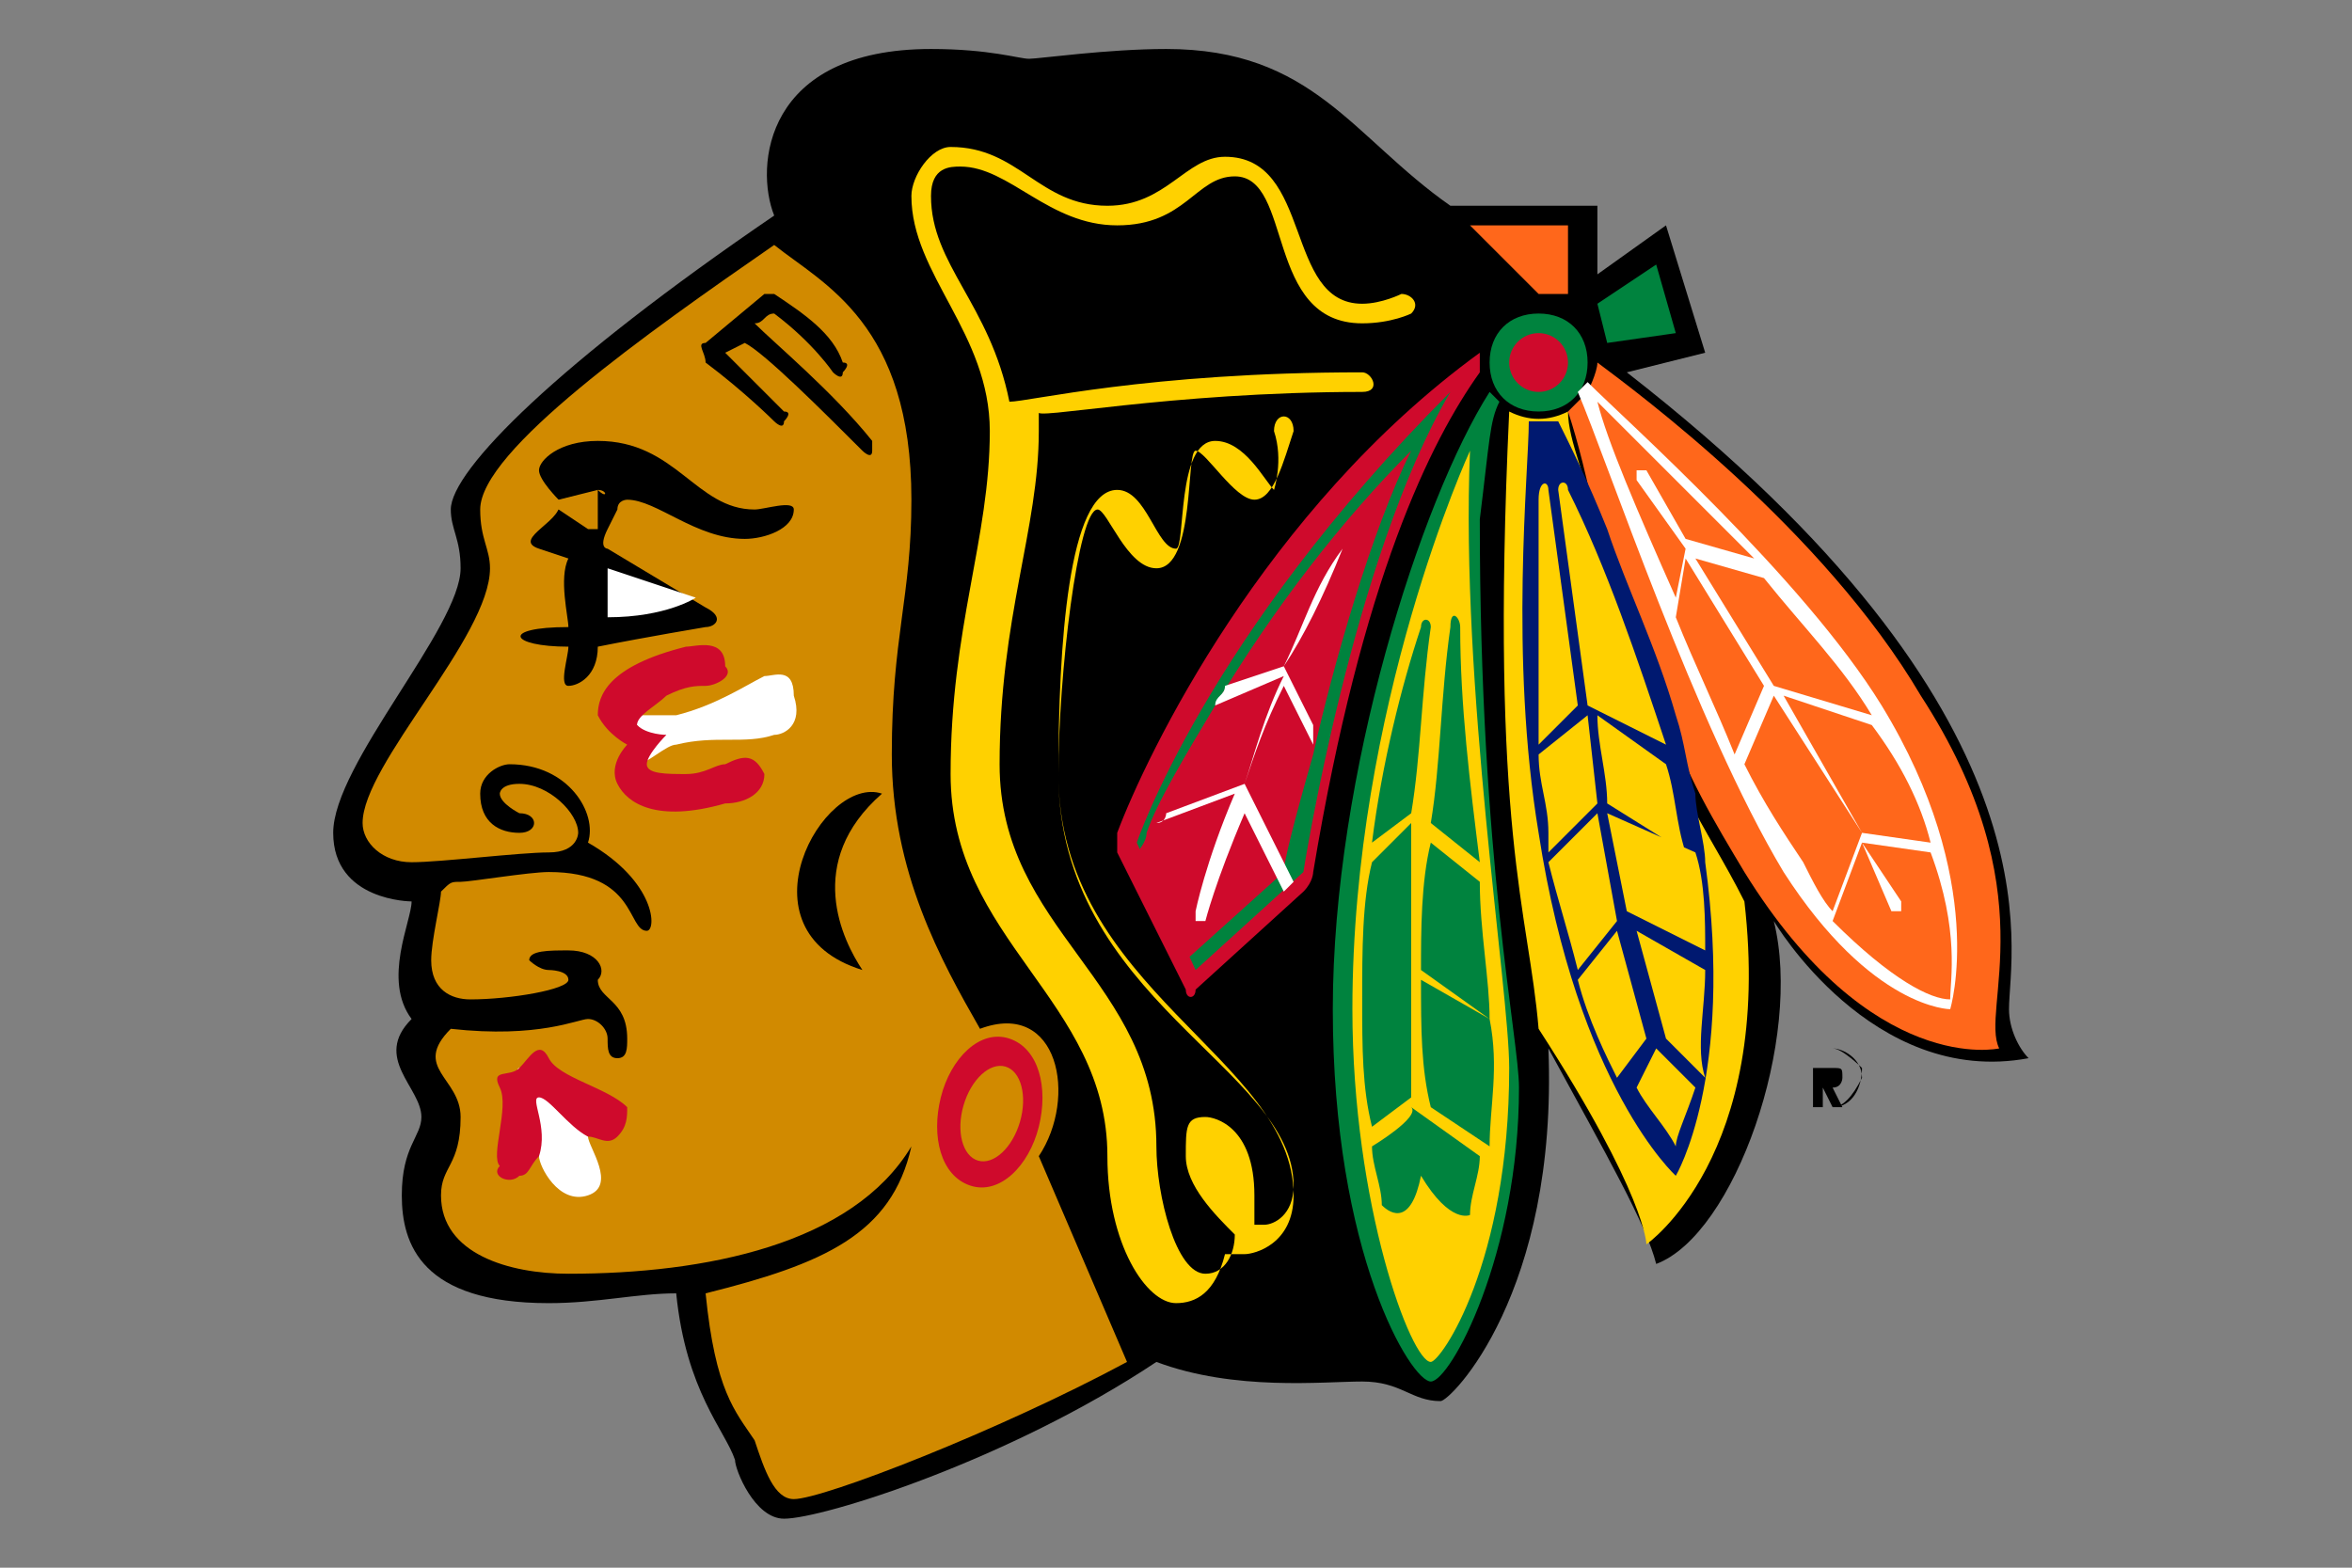 <?xml version="1.0" encoding="utf-8"?>
<!-- Generator: Adobe Illustrator 23.0.1, SVG Export Plug-In . SVG Version: 6.00 Build 0)  -->
<svg version="1.1" id="Ebene_1" xmlns="http://www.w3.org/2000/svg" xmlns:xlink="http://www.w3.org/1999/xlink" x="0px" y="0px"
	 viewBox="0 0 24 16" style="enable-background:new 0 0 24 16;" xml:space="preserve">
<rect x="0" y="0" width="24" height="16" fill="#808080" stroke="none"/>
<style type="text/css">
	.st0{fill:#D18A00;}
	.st1{fill:#FFFFFF;}
	.st2{fill:#CF0A2C;}
	.st3{fill:#00833E;}
	.st4{fill:#FFD100;}
	.st5{fill:#FF671B;}
	.st6{fill:#001970;}
</style>
<path d="M18.7,10.7c-0.2,0-0.3,0.2-0.3,0.3c0,0.2,0.2,0.3,0.3,0.3c0.2,0,0.3-0.2,0.3-0.4C19,10.9,18.8,10.7,18.7,10.7L18.7,10.7z
	 M18.7,11.3c-0.1,0-0.3-0.1-0.3-0.3c0,0,0,0,0,0c0-0.1,0.1-0.3,0.3-0.3c0.1,0,0.3,0.1,0.3,0.3C18.9,11.2,18.8,11.3,18.7,11.3
	C18.7,11.3,18.7,11.3,18.7,11.3z"/>
<path d="M18.8,11c0-0.1,0-0.1-0.1-0.1l0,0h-0.2v0.4h0.1v-0.2h0l0.1,0.2h0.1l-0.1-0.2C18.8,11.1,18.8,11,18.8,11L18.8,11z M18.7,11
	L18.7,11L18.7,11L18.7,11C18.7,10.9,18.7,11,18.7,11C18.7,11,18.7,11,18.7,11L18.7,11z"/>
<path d="M20.5,10.3c0-0.6,0.6-3-3.9-6.5l0.8-0.2L17,2.3l-0.7,0.5V2.1h-1.5c-1-0.7-1.4-1.6-2.9-1.6c-0.6,0-1.3,0.1-1.4,0.1
	c-0.1,0-0.4-0.1-1-0.1c-1.7,0-1.8,1.2-1.6,1.7C5.7,3.7,4.6,4.8,4.6,5.2c0,0.2,0.1,0.3,0.1,0.6c0,0.6-1.3,2-1.3,2.7
	c0,0.7,0.8,0.7,0.8,0.7c0,0.2-0.3,0.8,0,1.2c-0.4,0.4,0.1,0.7,0.1,1c0,0.2-0.2,0.3-0.2,0.8c0,0.5,0.2,1.1,1.5,1.1
	c0.5,0,0.9-0.1,1.3-0.1c0.1,1,0.5,1.4,0.6,1.7C7.5,15,7.7,15.5,8,15.5c0.4,0,2.3-0.6,3.8-1.6c0.8,0.3,1.7,0.2,2.1,0.2
	c0.4,0,0.5,0.2,0.8,0.2c0.1,0,1.2-1.1,1.1-3.6c0.6,1.1,1,1.8,1.1,2.2c0.8-0.3,1.5-2.3,1.2-3.5c0,0,1,1.7,2.6,1.4
	C20.6,10.7,20.5,10.5,20.5,10.3L20.5,10.3z"/>
<path class="st0" d="M10.6,11.8c0.4-0.6,0.2-1.6-0.6-1.3C9.6,9.8,9.1,8.9,9.1,7.7c0-1.2,0.2-1.6,0.2-2.6c0-1.8-0.9-2.2-1.4-2.6
	c-1.3,0.9-3,2.1-3,2.7C4.9,5.5,5,5.6,5,5.8c0,0.7-1.3,2-1.3,2.6c0,0.2,0.2,0.4,0.5,0.4s1.1-0.1,1.4-0.1c0.3,0,0.3-0.2,0.3-0.2
	C5.9,8.3,5.6,8,5.3,8C5.1,8,5.1,8.1,5.1,8.1c0,0.1,0.2,0.2,0.2,0.2c0.2,0,0.2,0.2,0,0.2c-0.2,0-0.4-0.1-0.4-0.4
	c0-0.2,0.2-0.3,0.3-0.3c0.6,0,0.9,0.5,0.8,0.8C6.7,9,6.7,9.5,6.6,9.5c-0.2,0-0.1-0.6-1-0.6C5.4,8.9,4.8,9,4.7,9C4.6,9,4.6,9,4.5,9.1
	c0,0.1-0.1,0.5-0.1,0.7c0,0.3,0.2,0.4,0.4,0.4c0.4,0,1-0.1,1-0.2c0-0.1-0.2-0.1-0.2-0.1c-0.1,0-0.2-0.1-0.2-0.1
	c0-0.1,0.2-0.1,0.4-0.1c0.3,0,0.4,0.2,0.3,0.3c0,0.2,0.3,0.2,0.3,0.6c0,0.1,0,0.2-0.1,0.2c-0.1,0-0.1-0.1-0.1-0.2
	c0-0.1-0.1-0.2-0.2-0.2c-0.1,0-0.5,0.2-1.4,0.1c-0.4,0.4,0.1,0.5,0.1,0.9c0,0.5-0.2,0.5-0.2,0.8c0,0.6,0.7,0.8,1.3,0.8
	c1.4,0,2.9-0.3,3.5-1.3c-0.2,0.9-0.9,1.2-2.1,1.5c0.1,1,0.3,1.2,0.5,1.5c0.1,0.3,0.2,0.6,0.4,0.6c0.3,0,2.1-0.7,3.4-1.4L10.6,11.8
	L10.6,11.8z"/>
<path d="M12.2,11.7c0,0-0.1,0-0.1,0.2c0,0.1,0.1,0.4,0.3,0.6c0-0.1,0-0.2,0-0.2C12.4,12.1,12.4,11.7,12.2,11.7L12.2,11.7z M8.8,9.9
	C8.6,9.6,8.2,8.8,9,8.1C8.4,7.9,7.5,9.5,8.8,9.9z M7.9,4.3c0,0,0.1,0.1,0.1,0c0,0,0.1-0.1,0-0.1C7.8,4,7.6,3.8,7.4,3.6l0.2-0.1
	c0.2,0.1,0.8,0.7,1.2,1.1c0,0,0.1,0.1,0.1,0c0,0,0-0.1,0-0.1C8.5,4,7.9,3.5,7.7,3.3c0.1,0,0.1-0.1,0.2-0.1c0.4,0.3,0.6,0.6,0.6,0.6
	c0,0,0.1,0.1,0.1,0c0,0,0,0,0,0c0,0,0.1-0.1,0-0.1C8.5,3.4,8.2,3.2,7.9,3c0,0-0.1,0-0.1,0L7.2,3.5c-0.1,0,0,0.1,0,0.2
	C7.6,4,7.9,4.3,7.9,4.3L7.9,4.3z M7.7,5.2c-0.6,0-0.8-0.7-1.6-0.7c-0.4,0-0.6,0.2-0.6,0.3c0,0.1,0.2,0.3,0.2,0.3
	c0.1,0.2-0.5,0.4-0.2,0.5l0.3,0.1c-0.1,0.2,0,0.6,0,0.7c-0.7,0-0.6,0.2,0,0.2c0,0.1-0.1,0.4,0,0.4c0.1,0,0.3-0.1,0.3-0.4
	c0.5-0.1,1.1-0.2,1.1-0.2c0.1,0,0.2-0.1,0-0.2l-1-0.6c0,0-0.1,0,0-0.2l0.1-0.2c0-0.1,0.1-0.1,0.1-0.1c0.3,0,0.7,0.4,1.2,0.4
	c0.2,0,0.5-0.1,0.5-0.3C8.1,5.1,7.8,5.2,7.7,5.2L7.7,5.2z"/>
<g>
	<path class="st1" d="M6.2,5.8c0,0.2,0,0.3,0,0.5c0.6,0,0.9-0.2,0.9-0.2S6.2,5.8,6.2,5.8z M5.3,10.9c-0.1,0,0.2,0.6,0.2,0.9
		c0,0.1,0.2,0.5,0.5,0.4c0.3-0.1,0-0.5,0-0.6C5.7,11.4,5.3,10.9,5.3,10.9z M7.8,6.9C7.6,7,7.3,7.2,6.9,7.3c-0.2,0-0.4,0-0.5,0
		c0.1,0.1,0.2,0.2,0.2,0.2S6.6,7.7,6.5,7.8c0.1,0,0.3-0.2,0.4-0.2c0.4-0.1,0.7,0,1-0.1c0.1,0,0.3-0.1,0.2-0.4
		C8.1,6.8,7.9,6.9,7.8,6.9L7.8,6.9z"/>
</g>
<g>
	<path class="st2" d="M10.3,10.6c-0.3-0.1-0.6,0.2-0.7,0.6c-0.1,0.4,0,0.8,0.3,0.9c0.3,0.1,0.6-0.2,0.7-0.6
		C10.7,11.1,10.6,10.7,10.3,10.6L10.3,10.6z M5.6,10.8c-0.1-0.2-0.2,0-0.3,0.1c-0.1,0.1-0.3,0-0.2,0.2c0.1,0.2-0.1,0.7,0,0.8
		C5,12,5.2,12.1,5.3,12c0.1,0,0.1-0.1,0.2-0.2c0.1-0.3-0.1-0.6,0-0.6c0.1,0,0.3,0.3,0.5,0.4c0.1,0,0.2,0.1,0.3,0
		c0.1-0.1,0.1-0.2,0.1-0.3C6.2,11.1,5.7,11,5.6,10.8L5.6,10.8z M7.4,7.8c-0.1,0-0.2,0.1-0.4,0.1c-0.2,0-0.4,0-0.4-0.1c0,0,0,0,0,0
		c0-0.1,0.2-0.3,0.2-0.3s-0.2,0-0.3-0.1c0,0,0,0,0,0c0-0.1,0.2-0.2,0.3-0.3C7,7,7.1,7,7.2,7c0.1,0,0.3-0.1,0.2-0.2
		C7.4,6.5,7.1,6.6,7,6.6C6.2,6.8,6.1,7.1,6.1,7.3c0.1,0.2,0.3,0.3,0.3,0.3S6.2,7.8,6.3,8c0.1,0.2,0.4,0.4,1.1,0.2
		c0.2,0,0.4-0.1,0.4-0.3C7.7,7.7,7.6,7.7,7.4,7.8L7.4,7.8z M15.1,3.6c-2.2,1.6-3.4,4.1-3.7,4.9c0,0,0,0.1,0,0.2l0.7,1.4
		c0,0.1,0.1,0.1,0.1,0l1.1-1c0.1-0.1,0.1-0.2,0.1-0.2c0.5-3,1.2-4.4,1.7-5.1C15.1,3.8,15.1,3.7,15.1,3.6C15.1,3.6,15.1,3.6,15.1,3.6
		L15.1,3.6z"/>
</g>
<g>
	<path class="st3" d="M16.9,2.7l-0.6,0.4l0.1,0.4l0.7-0.1L16.9,2.7z M15.3,4.1c0,0-0.1-0.1-0.1-0.1c-0.7,1.1-1.6,3.9-1.6,6.3
		c0,2.5,0.8,3.8,1,3.8c0.2,0,0.9-1.3,0.9-3c0-0.5-0.4-2.3-0.4-5.8C15.2,4.5,15.2,4.3,15.3,4.1z M11.6,8.6l0.6,1.3l1.1-1
		c0,0,0.5-3.2,1.5-4.9C12.3,6.5,11.6,8.6,11.6,8.6L11.6,8.6z M15.7,3.2c-0.3,0-0.5,0.2-0.5,0.5s0.2,0.5,0.5,0.5c0,0,0,0,0,0
		c0.3,0,0.5-0.2,0.5-0.5S16,3.2,15.7,3.2z"/>
</g>
<g>
	<path class="st4" d="M13.9,4c0.2,0,0.1-0.2,0-0.2c-2.2,0-3.4,0.3-3.6,0.3C10.1,3.1,9.5,2.7,9.5,2c0-0.3,0.2-0.3,0.3-0.3
		c0.5,0,0.9,0.6,1.6,0.6c0.7,0,0.8-0.5,1.2-0.5c0.6,0,0.3,1.5,1.3,1.5c0.3,0,0.5-0.1,0.5-0.1c0.1-0.1,0-0.2-0.1-0.2
		c0,0-0.2,0.1-0.4,0.1c-0.8,0-0.5-1.5-1.4-1.5c-0.4,0-0.6,0.5-1.2,0.5c-0.7,0-0.9-0.6-1.6-0.6C9.5,1.5,9.3,1.8,9.3,2
		c0,0.8,0.8,1.4,0.8,2.4c0,1.1-0.4,2-0.4,3.5c0,1.7,1.6,2.3,1.6,3.9c0,0.9,0.4,1.5,0.7,1.5c0.2,0,0.4-0.1,0.5-0.5c0,0,0.1,0,0.2,0
		c0.1,0,0.5-0.1,0.5-0.6c0-1.4-2.4-2.1-2.4-4.3c0-1,0.2-2.7,0.4-2.7c0.1,0,0.3,0.6,0.6,0.6c0.4,0,0.3-1.2,0.4-1.2
		c0.1,0,0.4,0.5,0.6,0.5c0.2,0,0.3-0.4,0.4-0.7c0-0.2-0.2-0.2-0.2,0C13.1,4.7,13,5,13,5c-0.1-0.1-0.3-0.5-0.6-0.5
		c-0.4,0-0.3,1.1-0.4,1.1c-0.2,0-0.3-0.6-0.6-0.6c-0.5,0-0.6,1.6-0.6,2.9c0,2.3,2.4,3,2.4,4.2c0,0.3-0.2,0.4-0.3,0.4
		c0,0-0.1,0-0.1,0c0-0.1,0-0.2,0-0.3c0-0.7-0.4-0.8-0.5-0.8c-0.2,0-0.2,0.1-0.2,0.4c0,0.3,0.3,0.6,0.5,0.8c0,0.2-0.1,0.4-0.3,0.4
		c-0.3,0-0.5-0.8-0.5-1.3c0-1.7-1.6-2.2-1.6-3.9c0-1.5,0.4-2.4,0.4-3.4c0-0.1,0-0.1,0-0.2C10.5,4.3,11.9,4,13.9,4L13.9,4z"/>
	<path class="st4" d="M15,4.6c0,0-1.2,2.6-1.2,5.7c0,2,0.6,3.6,0.8,3.6c0.1,0,0.8-1,0.8-3C15.4,10.1,14.9,7,15,4.6z"/>
</g>
<g>
	<path class="st3" d="M14.4,8.4L14,8.8c-0.1,0.4-0.1,0.9-0.1,1.4l0.5-0.3C14.4,9.4,14.4,8.9,14.4,8.4L14.4,8.4z M14.8,6.4
		c-0.1,0.7-0.1,1.4-0.2,2l0.5,0.4C15,8,14.9,7.2,14.9,6.4C14.9,6.3,14.8,6.2,14.8,6.4z M14.5,9.9l0.7,0.5c0-0.4-0.1-0.9-0.1-1.4
		l-0.5-0.4C14.5,9,14.5,9.5,14.5,9.9z M14.6,6.4c0-0.1-0.1-0.1-0.1,0C14.3,7,14.1,7.8,14,8.6l0.4-0.3C14.5,7.7,14.5,7.1,14.6,6.4
		L14.6,6.4z M14,11.7c0,0.2,0.1,0.4,0.1,0.6c0.1,0.1,0.3,0.2,0.4-0.3c0.3,0.5,0.5,0.4,0.5,0.4c0-0.2,0.1-0.4,0.1-0.6l-0.7-0.5
		C14.5,11.4,14,11.7,14,11.7z M14.6,11.3l0.6,0.4c0-0.4,0.1-0.8,0-1.3L14.5,10C14.5,10.5,14.5,10.9,14.6,11.3z M14.4,9.9l-0.5,0.3
		c0,0.5,0,0.9,0.1,1.3l0.4-0.3C14.4,10.9,14.4,10.4,14.4,9.9L14.4,9.9z"/>
</g>
<g>
	<path class="st2" d="M12.4,7.2c-0.3,0.5-0.6,1-0.7,1.3c0,0.1-0.1,0.2-0.1,0.2l0.5,1.1l1-0.9c0-0.1,0.1-0.5,0.3-1.2
		c0.2-0.9,0.6-2.3,1-3.1C13.7,5.3,13,6.2,12.4,7.2L12.4,7.2z"/>
	<circle class="st2" cx="15.7" cy="3.7" r="0.3"/>
</g>
<path class="st1" d="M13.7,5.6C13.7,5.6,13.7,5.6,13.7,5.6c-0.3,0.4-0.4,0.8-0.6,1.2L12.5,7c0,0.1-0.1,0.1-0.1,0.2l0.7-0.3
	c-0.2,0.4-0.3,0.8-0.4,1.1l-0.8,0.3c0,0,0,0.1-0.1,0.1l0.8-0.3c-0.3,0.7-0.4,1.2-0.4,1.2c0,0,0,0.1,0,0.1c0,0,0.1,0,0.1,0
	c0,0,0.1-0.4,0.4-1.1l0.4,0.8l0.1-0.1l0,0L12.7,8c0.1-0.3,0.2-0.6,0.4-1l0.3,0.6c0-0.1,0-0.1,0-0.2l-0.3-0.6
	C13.3,6.5,13.5,6.1,13.7,5.6C13.8,5.6,13.8,5.6,13.7,5.6z"/>
<g>
	<path class="st5" d="M16,2.3h-1L15.7,3H16L16,2.3z M19.6,7.1c-1-1.7-2.9-3.1-3.3-3.4c0,0.1-0.1,0.3-0.1,0.3C16.1,4.1,16,4.2,16,4.2
		c0.1,0.3,0.2,0.7,0.3,1.2c0.2,0.5,0.5,1.2,0.7,1.9c0.2,0.6,0.5,1.1,0.8,1.6c1.3,2.1,2.6,1.8,2.6,1.8C20.2,10.3,20.9,9.1,19.6,7.1
		L19.6,7.1z"/>
</g>
<path class="st1" d="M19.2,7.2c-0.8-1.3-2.6-2.9-3-3.3c0,0-0.1,0.1-0.1,0.1c0.3,0.7,1.2,3.4,2.1,4.9c0.9,1.4,1.7,1.4,1.7,1.4
	S20.3,9,19.2,7.2L19.2,7.2z"/>
<g>
	<path class="st5" d="M16.3,4.1c0.1,0.4,0.4,1.1,0.8,2l0.1-0.5l-0.5-0.7c0,0,0-0.1,0-0.1c0,0,0,0,0,0c0,0,0.1,0,0.1,0l0.4,0.7
		l0.7,0.2C17.4,5.2,16.8,4.6,16.3,4.1L16.3,4.1z"/>
	<path class="st5" d="M17.3,5.7l0.8,1.3l1,0.3c-0.3-0.5-0.7-0.9-1.1-1.4L17.3,5.7L17.3,5.7z M17.1,6.3c0.2,0.5,0.4,0.9,0.6,1.4L18,7
		l-0.8-1.3L17.1,6.3L17.1,6.3z M19.9,10.2c0-0.2,0.1-0.7-0.2-1.5l-0.7-0.1l0.4,0.6c0,0,0,0.1,0,0.1c0,0-0.1,0-0.1,0L19,8.6l-0.3,0.8
		C19.3,10,19.7,10.2,19.9,10.2z M18.2,7.1L19,8.5l0.7,0.1c-0.1-0.4-0.3-0.8-0.6-1.2L18.2,7.1L18.2,7.1z M18.7,9.3l0.3-0.8l-0.9-1.4
		l-0.3,0.7c0.2,0.4,0.4,0.7,0.6,1C18.5,9,18.6,9.2,18.7,9.3L18.7,9.3z"/>
</g>
<g>
	<path class="st0" d="M6.1,5L5.7,5.1c-0.1,0-0.1,0.1,0,0.1L6,5.4c0,0,0.1,0,0.1,0c0,0,0,0,0,0L6.1,5C6.2,5.1,6.2,5,6.1,5L6.1,5z"/>
	<ellipse transform="matrix(0.279 -0.96 0.96 0.279 -3.642 17.881)" class="st0" cx="10.1" cy="11.4" rx="0.5" ry="0.3"/>
</g>
<path class="st4" d="M17,7.3c-0.2-0.6-0.4-1.3-0.7-1.9c-0.1-0.5-0.3-0.9-0.3-1.2c-0.2,0.1-0.4,0.1-0.6,0c-0.2,4.3,0.2,5.1,0.3,6.3
	c1.1,1.7,1.1,2.2,1.1,2.2s1.3-0.9,1-3.5c-0.2-0.4-0.4-0.7-0.6-1.1"/>
<path class="st6" d="M17.4,8.8c0-0.2-0.1-0.5-0.1-0.7c-0.1-0.3-0.1-0.5-0.2-0.8c-0.2-0.7-0.5-1.3-0.7-1.9c-0.2-0.5-0.4-0.9-0.5-1.1
	c-0.1,0-0.2,0-0.3,0c0,0.5-0.2,2.4,0.1,4.2c0.4,2.6,1.4,3.5,1.4,3.5S17.7,11,17.4,8.8L17.4,8.8z"/>
<g>
	<path class="st4" d="M16.1,7.2L15.8,5c0-0.1-0.1-0.1-0.1,0.1c0,0.6,0,1.6,0,2.5L16.1,7.2L16.1,7.2z M16.5,9.4l-0.2-1.1l-0.5,0.5
		c0.1,0.4,0.2,0.7,0.3,1.1L16.5,9.4L16.5,9.4z M15.7,7.7c0,0.3,0.1,0.5,0.1,0.8c0,0.1,0,0.1,0,0.2l0.5-0.5l-0.1-0.9L15.7,7.7
		L15.7,7.7z M15.9,5l0.3,2.2L17,7.6c-0.3-0.9-0.6-1.8-1-2.6C16,4.9,15.9,4.9,15.9,5L15.9,5z M16.8,10.6l-0.3-1.1L16.1,10
		c0.1,0.4,0.3,0.8,0.4,1L16.8,10.6L16.8,10.6z M16.3,7.3c0,0.3,0.1,0.6,0.1,0.9l0.8,0.5c-0.1-0.3-0.1-0.6-0.2-0.9L16.3,7.3L16.3,7.3
		z M16.4,8.3l0.2,1l0.8,0.4c0-0.3,0-0.7-0.1-1L16.4,8.3z M17.3,11.1l-0.4-0.4l-0.2,0.4c0.1,0.2,0.3,0.4,0.4,0.6
		C17.1,11.6,17.2,11.4,17.3,11.1L17.3,11.1z M17.4,9.9l-0.7-0.4l0.3,1.1l0.4,0.4C17.3,10.7,17.4,10.3,17.4,9.9L17.4,9.9z"/>
</g>
</svg>
